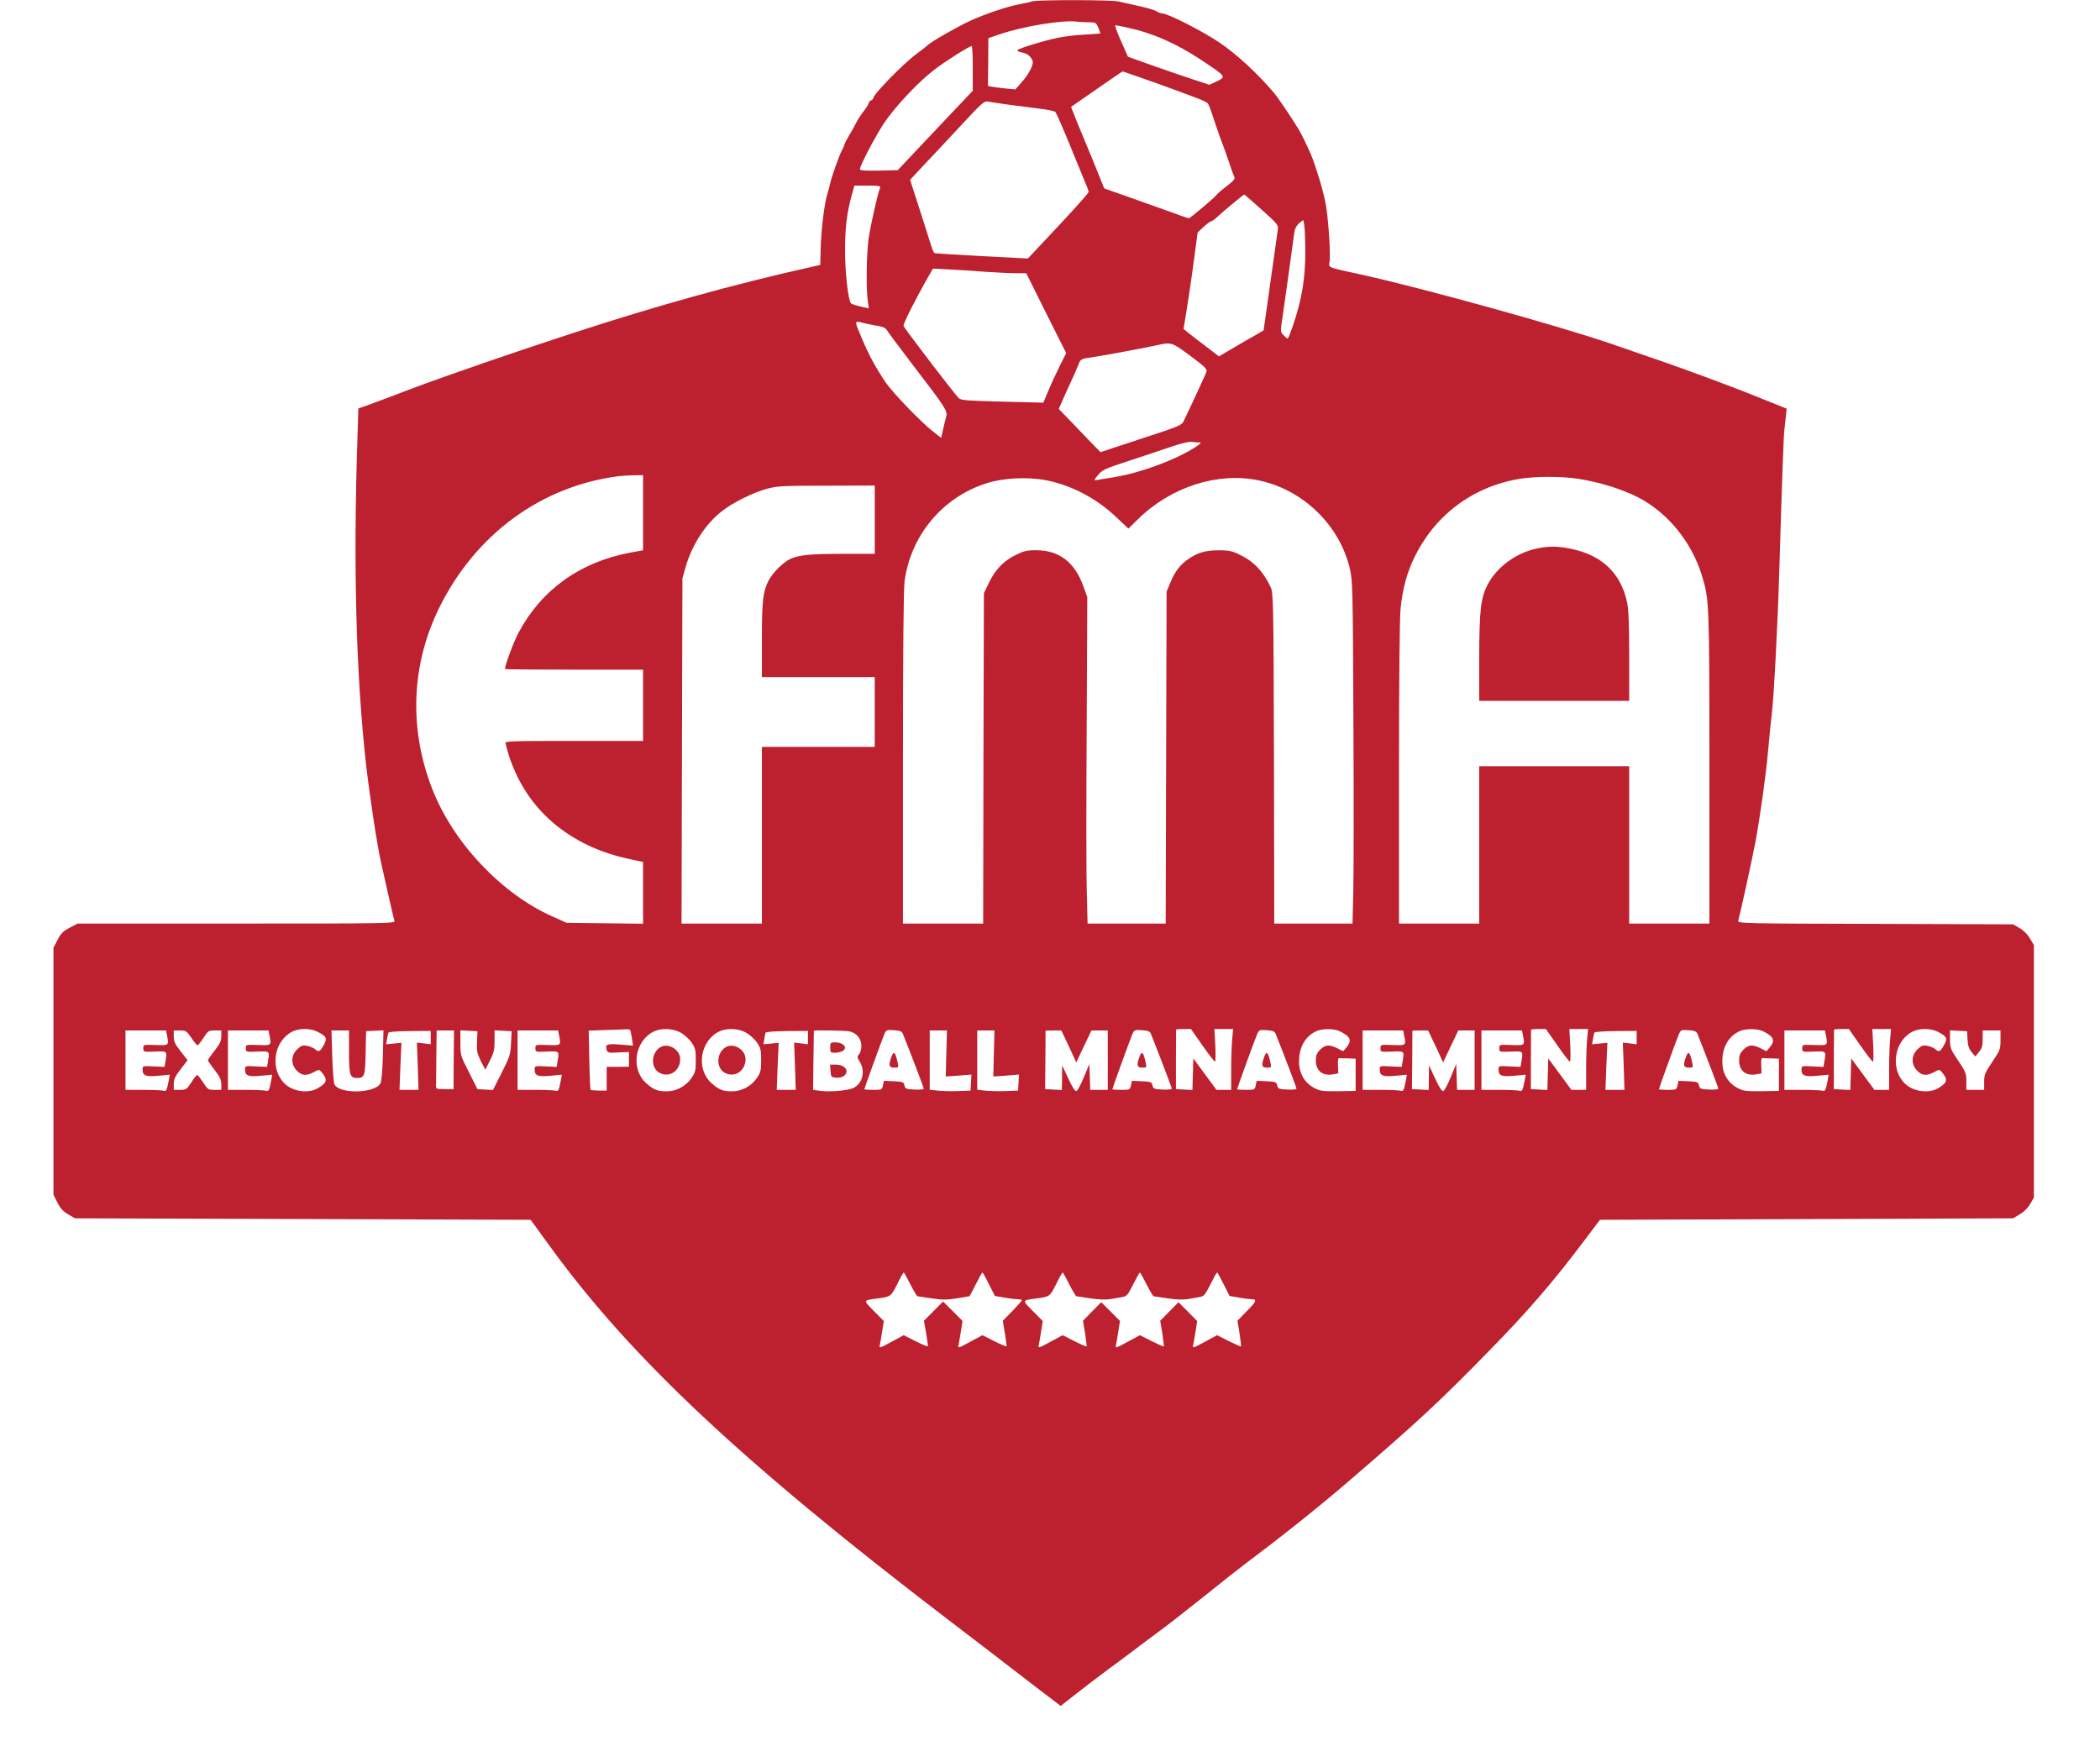 <?xml version="1.0" standalone="no"?>
<!DOCTYPE svg PUBLIC "-//W3C//DTD SVG 20010904//EN"
 "http://www.w3.org/TR/2001/REC-SVG-20010904/DTD/svg10.dtd">
<svg version="1.0" xmlns="http://www.w3.org/2000/svg"
 width="1414pt" height="1176pt" viewBox="0 0 1414 1176"
 preserveAspectRatio="xMidYMid meet">

<g transform="translate(0,1176) scale(0.1,-0.1)"
fill="#bd202e" stroke="none">
<path d="M6950 11751 c-14 -5 -53 -14 -88 -20 -84 -16 -228 -65 -329 -111 -87
-40 -262 -140 -285 -163 -7 -7 -40 -33 -73 -57 -89 -65 -295 -275 -295 -301 0
-5 -7 -12 -15 -15 -8 -4 -15 -11 -15 -16 0 -6 -12 -27 -27 -47 -34 -44 -49
-68 -65 -101 -7 -14 -25 -46 -41 -73 -16 -26 -30 -53 -31 -60 -1 -6 -8 -23
-16 -37 -18 -33 -69 -174 -80 -225 -5 -22 -14 -56 -20 -75 -19 -59 -41 -239
-44 -360 l-3 -114 -74 -17 c-505 -113 -1029 -258 -1594 -443 -402 -131 -842
-283 -1095 -378 -107 -41 -229 -87 -271 -102 l-76 -27 -6 -193 c-29 -867 -10
-1596 58 -2206 25 -218 73 -532 100 -655 41 -187 86 -381 91 -397 5 -17 -40
-18 -1064 -18 l-1070 0 -53 -28 c-43 -22 -59 -38 -81 -81 l-28 -53 0 -832 0
-832 26 -52 c19 -39 38 -59 72 -80 l47 -27 1534 -5 1534 -5 138 -190 c545
-747 1293 -1448 2669 -2500 102 -78 244 -186 315 -241 72 -55 201 -155 288
-222 l159 -121 66 52 c121 95 182 141 251 192 38 28 102 75 143 106 40 31 127
96 193 145 66 48 210 161 320 249 110 89 236 188 280 221 240 180 482 373 681
544 460 395 625 548 956 888 253 258 426 459 628 727 l113 150 1391 5 1391 5
45 27 c28 16 55 43 70 70 l25 43 0 850 0 850 -27 45 c-16 28 -43 55 -70 70
l-43 25 -928 3 c-874 2 -928 3 -923 20 11 37 96 425 116 532 29 154 72 458 85
612 8 95 20 207 25 248 13 100 39 586 50 950 21 687 30 932 35 968 2 20 7 60
10 89 l5 51 -277 111 c-153 60 -404 153 -558 206 -154 53 -311 108 -350 121
-357 122 -1252 370 -1675 464 -246 54 -223 44 -217 93 7 64 -11 312 -29 397
-18 90 -69 255 -99 325 -23 52 -65 139 -78 160 -56 91 -143 220 -170 251 -109
129 -246 255 -362 335 -113 77 -352 199 -391 199 -8 0 -25 6 -37 14 -12 8 -65
24 -117 35 -52 12 -114 26 -138 31 -50 12 -545 12 -582 1z m381 -141 c47 0 49
-2 64 -36 8 -20 15 -38 15 -39 0 -1 -48 -5 -107 -8 -60 -3 -142 -13 -183 -22
-104 -22 -270 -74 -270 -84 0 -5 15 -12 34 -15 33 -6 58 -27 69 -57 8 -24 -25
-88 -73 -142 l-43 -49 -66 6 c-36 4 -78 9 -92 12 l-27 5 2 161 1 161 70 24
c165 57 431 100 529 87 16 -2 50 -4 77 -4z m256 -35 c173 -37 329 -105 503
-220 171 -114 169 -111 96 -146 l-43 -20 -109 36 c-60 19 -183 62 -274 94
l-165 59 -47 106 c-26 58 -43 106 -38 106 5 0 39 -7 77 -15z m-1037 -275 l0
-151 -177 -187 c-98 -103 -212 -224 -253 -268 l-75 -80 -128 -3 c-88 -2 -127
1 -127 9 0 24 103 221 162 310 75 112 232 279 341 362 73 56 233 157 250 158
4 0 7 -68 7 -150z m1278 -115 c146 -53 271 -100 276 -104 6 -5 16 -10 21 -11
6 -1 17 -22 26 -48 47 -141 71 -209 79 -227 5 -11 23 -63 41 -115 17 -52 35
-102 40 -111 7 -13 -5 -27 -54 -65 -34 -26 -65 -53 -69 -60 -11 -16 -174 -154
-183 -154 -4 0 -69 22 -144 50 -75 27 -201 72 -281 100 l-145 51 -37 92 c-20
51 -62 153 -93 227 -31 74 -65 156 -75 183 l-18 47 171 119 c95 66 174 120
175 120 2 1 123 -42 270 -94z m-1030 -131 c59 -7 150 -19 202 -26 52 -6 100
-16 106 -22 6 -6 51 -108 99 -226 48 -118 96 -235 106 -259 11 -24 19 -48 19
-53 0 -10 -126 -149 -317 -351 l-92 -98 -308 16 c-169 9 -313 18 -319 20 -5 1
-16 23 -23 46 -7 24 -42 135 -78 246 l-65 202 82 88 c46 48 158 168 249 266
162 174 167 178 199 172 19 -3 82 -13 140 -21z m-873 -561 c-16 -39 -64 -254
-76 -338 -15 -100 -18 -342 -6 -421 l7 -51 -56 13 c-31 7 -60 16 -64 21 -19
20 -40 209 -40 356 0 154 12 254 47 380 l16 57 89 0 c82 0 89 -2 83 -17z
m2570 -145 c99 -88 113 -105 110 -127 -4 -25 -13 -89 -55 -391 -11 -80 -25
-179 -31 -220 l-11 -75 -56 -33 c-32 -17 -99 -57 -151 -87 l-93 -55 -92 70
c-50 38 -104 79 -119 92 l-28 23 15 90 c23 141 43 278 62 425 l18 134 40 38
c23 21 46 38 52 38 5 0 24 13 41 30 29 28 175 149 181 150 2 0 54 -46 117
-102z m294 -269 c1 -192 -21 -330 -86 -521 -15 -43 -29 -78 -33 -78 -4 0 -16
10 -28 23 -21 22 -21 24 -7 117 8 52 28 196 45 320 17 124 33 241 36 260 3 21
16 44 32 57 l27 21 6 -26 c4 -15 7 -93 8 -173z m-2145 -150 c72 -5 161 -9 198
-9 l68 0 134 -269 135 -269 -42 -84 c-23 -46 -58 -121 -77 -167 l-35 -83 -275
7 c-237 6 -278 9 -294 23 -23 21 -365 467 -372 487 -5 12 81 182 173 343 l25
43 116 -6 c64 -3 175 -10 246 -16z m-726 -365 c29 -5 46 -14 54 -28 6 -11 84
-115 172 -231 223 -290 238 -314 227 -351 -5 -16 -14 -55 -21 -86 l-13 -57
-56 44 c-85 67 -272 262 -321 334 -63 95 -107 175 -150 276 -61 144 -61 136 7
119 32 -7 77 -17 101 -20z m2096 -200 c95 -70 115 -90 110 -106 -3 -10 -35
-81 -70 -156 -35 -75 -72 -153 -81 -172 -16 -35 -18 -36 -290 -125 l-273 -90
-78 80 c-42 44 -105 110 -140 146 l-63 65 17 39 c9 21 35 80 58 129 24 50 49
108 57 129 14 39 17 41 99 52 54 7 341 61 425 79 103 23 103 23 229 -70z m60
-584 c17 0 14 -4 -16 -25 -126 -86 -380 -181 -558 -209 -58 -9 -113 -18 -122
-20 -13 -3 -9 7 15 34 29 36 46 43 207 96 96 32 225 74 285 95 66 23 121 36
139 33 16 -2 38 -4 50 -4z m-3744 -473 l0 -253 -88 -16 c-338 -64 -596 -250
-750 -538 -32 -59 -92 -220 -92 -246 0 -2 209 -4 465 -4 l465 0 0 -240 0 -240
-466 0 c-438 0 -465 -1 -460 -17 3 -10 10 -37 16 -60 6 -23 24 -75 42 -115
132 -313 412 -529 784 -605 l84 -18 0 -208 0 -208 -257 3 -258 3 -98 44 c-342
153 -666 497 -806 856 -160 409 -142 844 50 1229 245 491 685 812 1204 879 17
2 60 5 98 6 l67 1 0 -253z m6300 228 c142 -23 287 -68 393 -121 201 -101 366
-300 436 -529 50 -160 51 -187 51 -1302 l0 -1043 -270 0 -270 0 0 530 0 530
-505 0 -505 0 0 -530 0 -530 -270 0 -270 0 0 1015 c0 653 4 1050 11 1111 14
131 42 234 89 333 138 288 390 480 705 535 108 19 289 19 405 1z m-3588 -9
c170 -33 339 -121 471 -246 l85 -80 64 63 c222 218 536 319 812 262 299 -62
546 -301 615 -595 19 -81 20 -132 24 -1030 3 -520 2 -1038 -1 -1152 l-5 -208
-263 0 -264 0 -2 1113 c-3 1060 -4 1114 -22 1152 -49 105 -114 174 -206 218
-55 27 -76 31 -140 31 -91 0 -141 -14 -204 -56 -57 -37 -97 -89 -128 -167
l-23 -56 -3 -1117 -3 -1118 -263 0 -263 0 -5 208 c-4 114 -4 608 -1 1099 l4
892 -26 72 c-58 162 -163 243 -315 243 -66 1 -85 -4 -142 -32 -80 -39 -139
-101 -181 -190 l-32 -67 -3 -1112 -2 -1113 -270 0 -270 0 0 1114 c0 743 4
1141 11 1193 42 307 253 561 547 657 112 37 278 46 404 22z m-1152 -266 l0
-230 -220 0 c-218 0 -297 -8 -354 -37 -47 -24 -116 -94 -141 -143 -38 -76 -45
-137 -45 -400 l0 -250 380 0 380 0 0 -235 0 -235 -380 0 -380 0 0 -595 0 -595
-270 0 -271 0 3 1163 3 1162 22 78 c42 146 132 286 241 372 74 60 217 130 312
155 66 17 112 19 398 19 l322 1 0 -230z m-3751 -3449 c61 -32 66 -44 40 -91
-25 -44 -34 -48 -59 -25 -10 9 -34 18 -53 22 -31 5 -40 1 -67 -25 -42 -42 -42
-101 -1 -143 34 -34 63 -36 113 -10 34 19 37 19 51 3 45 -52 41 -73 -23 -111
-47 -28 -120 -28 -178 0 -141 68 -143 292 -4 376 48 29 127 31 181 4z m2104
12 c3 -5 8 -30 12 -57 l7 -48 -85 7 c-90 7 -104 2 -92 -36 6 -19 13 -21 78
-17 l72 3 0 -50 0 -49 -75 -1 -75 0 0 -80 0 -80 -52 0 c-29 1 -54 3 -56 5 -3
3 -7 94 -9 202 l-4 197 110 4 c61 1 123 4 138 5 15 1 29 -1 31 -5z m338 -16
c24 -13 58 -43 74 -66 27 -39 30 -50 30 -121 0 -71 -3 -82 -30 -122 -38 -54
-102 -88 -166 -88 -62 0 -89 11 -139 56 -105 95 -77 283 52 347 49 24 126 22
179 -6z m440 0 c24 -13 58 -43 74 -66 27 -39 30 -50 30 -121 0 -71 -3 -82 -30
-122 -38 -54 -102 -88 -166 -88 -62 0 -89 11 -139 56 -105 95 -77 283 52 347
49 24 126 22 179 -6z m1059 -11 c58 -145 140 -361 140 -368 0 -5 -28 -8 -62
-6 -57 3 -63 5 -68 28 -5 23 -11 25 -72 28 l-66 3 -7 -31 c-6 -29 -8 -30 -66
-30 -32 0 -59 2 -59 4 0 7 116 327 133 367 14 33 15 34 66 31 42 -3 54 -8 61
-26z m1670 0 c58 -145 140 -361 140 -368 0 -5 -28 -8 -62 -6 -57 3 -63 5 -68
28 -5 23 -11 25 -72 28 l-66 3 -7 -31 c-6 -29 -8 -30 -66 -30 -32 0 -59 2 -59
4 0 7 116 327 133 367 14 33 15 34 66 31 42 -3 54 -8 61 -26z m346 -76 c42
-60 80 -110 85 -110 4 0 5 50 2 110 l-6 110 63 0 63 0 -6 -67 c-4 -38 -7 -130
-7 -205 l0 -138 -50 0 -49 0 -78 106 -78 106 -3 -107 -3 -106 -56 3 -55 3 0
198 c1 108 1 199 1 202 1 3 23 5 50 5 l50 0 77 -110z m494 76 c58 -145 140
-361 140 -368 0 -5 -28 -8 -62 -6 -57 3 -63 5 -68 28 -5 23 -11 25 -72 28
l-66 3 -7 -31 c-6 -29 -8 -30 -66 -30 -32 0 -59 2 -59 4 0 7 116 327 133 367
14 33 15 34 66 31 42 -3 54 -8 61 -26z m433 18 c71 -36 81 -61 44 -107 l-23
-27 -39 20 c-54 27 -81 25 -116 -9 -23 -24 -29 -38 -29 -73 0 -70 46 -107 117
-93 l34 6 -2 52 c-2 36 1 52 9 51 7 -1 34 -2 61 -2 l49 -2 0 -109 0 -108 -117
-2 c-106 -1 -122 1 -162 22 -66 35 -103 100 -102 180 0 96 43 170 118 203 42
18 120 17 158 -2z m1463 -94 c42 -60 80 -110 85 -110 4 0 5 50 2 110 l-6 110
63 0 63 0 -6 -67 c-4 -38 -7 -130 -7 -205 l0 -138 -50 0 -49 0 -78 106 -78
106 -3 -107 -3 -106 -56 3 -55 3 0 198 c1 108 1 199 1 202 1 3 23 5 50 5 l50
0 77 -110z m944 76 c58 -145 140 -361 140 -368 0 -5 -28 -8 -62 -6 -57 3 -63
5 -68 28 -5 23 -11 25 -72 28 l-66 3 -7 -31 c-6 -29 -8 -30 -66 -30 -32 0 -59
2 -59 4 0 7 116 327 133 367 14 33 15 34 66 31 42 -3 54 -8 61 -26z m443 18
c71 -36 81 -61 44 -107 l-23 -27 -39 20 c-54 27 -81 25 -116 -9 -23 -24 -29
-38 -29 -73 0 -70 46 -107 117 -93 l34 6 -2 52 c-2 36 1 52 9 51 7 -1 34 -2
61 -2 l49 -2 0 -109 0 -108 -117 -2 c-106 -1 -122 1 -162 22 -66 35 -103 100
-102 180 0 96 43 170 118 203 42 18 120 17 158 -2z m653 -94 c42 -60 80 -110
85 -110 4 0 5 50 2 110 l-6 110 63 0 63 0 -6 -67 c-4 -38 -7 -130 -7 -205 l0
-138 -50 0 -49 0 -78 106 -78 106 -3 -107 -3 -106 -56 3 -55 3 0 198 c1 108 1
199 1 202 1 3 23 5 50 5 l50 0 77 -110z m523 91 c61 -32 66 -44 40 -91 -25
-44 -34 -48 -59 -25 -10 9 -34 18 -53 22 -31 5 -40 1 -67 -25 -42 -42 -42
-101 -1 -143 34 -34 63 -36 113 -10 34 19 37 19 51 3 45 -52 41 -73 -23 -111
-47 -28 -120 -28 -178 0 -141 68 -143 292 -4 376 48 29 127 31 181 4z m-11925
-22 c14 -71 15 -70 -76 -67 -83 3 -83 3 -83 -22 0 -25 1 -25 78 -22 85 3 83 5
71 -68 l-6 -35 -74 3 c-73 4 -74 4 -74 -21 0 -42 21 -50 106 -42 l77 7 -7 -39
c-12 -64 -17 -75 -33 -69 -8 3 -69 6 -136 6 l-122 0 0 200 0 200 136 0 137 0
6 -31z m165 -19 c18 -28 37 -50 41 -50 4 0 22 23 40 50 31 48 34 50 76 50 l44
0 0 -39 c0 -31 -9 -51 -45 -97 -25 -31 -45 -61 -45 -65 0 -3 20 -33 45 -65 35
-45 45 -66 45 -96 l0 -38 -45 0 c-43 0 -46 2 -77 50 -18 27 -36 50 -40 50 -5
0 -23 -22 -40 -50 -31 -47 -36 -50 -75 -50 l-43 0 0 40 c0 32 9 51 47 100 l46
60 -46 59 c-39 49 -47 67 -47 100 l0 41 43 0 c39 0 44 -4 76 -50z m525 19 c14
-71 15 -70 -76 -67 -83 3 -83 3 -83 -22 0 -25 1 -25 78 -22 85 3 83 5 71 -68
l-6 -35 -74 3 c-73 4 -74 4 -74 -21 0 -42 21 -50 106 -42 l77 7 -7 -39 c-12
-64 -17 -75 -33 -69 -8 3 -69 6 -136 6 l-122 0 0 200 0 200 136 0 137 0 6 -31z
m536 -113 c0 -156 6 -176 54 -176 51 0 55 14 58 170 l3 145 59 3 58 3 -4 -168
c-2 -102 -9 -176 -16 -189 -37 -68 -276 -74 -310 -7 -5 10 -12 96 -15 191 l-5
172 59 0 59 0 0 -144z m550 96 l0 -45 -46 6 -47 5 6 -159 5 -159 -64 0 -64 0
6 159 7 158 -51 -5 -52 -5 6 34 c3 19 7 39 9 44 1 6 59 10 144 11 l141 1 0
-45z m155 -149 l-1 -198 -59 0 c-59 0 -60 1 -59 28 0 15 1 104 2 197 l2 170
58 0 59 0 -2 -197z m157 120 c-3 -63 1 -79 26 -130 l30 -57 31 62 c26 51 31
73 31 132 l0 71 57 -3 58 -3 -4 -80 c-3 -74 -7 -87 -62 -198 l-60 -118 -52 3
-52 3 -57 113 c-57 112 -58 115 -58 198 l0 85 58 -3 57 -3 -3 -72z m552 46
c14 -71 15 -70 -76 -67 -83 3 -83 3 -83 -22 0 -25 1 -25 78 -22 85 3 83 5 71
-68 l-6 -35 -74 3 c-73 4 -74 4 -74 -21 0 -42 21 -50 106 -42 l77 7 -7 -39
c-12 -64 -17 -75 -33 -69 -8 3 -69 6 -136 6 l-122 0 0 200 0 200 136 0 137 0
6 -31z m1676 -17 l0 -45 -46 6 -47 5 6 -159 5 -159 -64 0 -64 0 6 159 7 158
-51 -5 -52 -5 6 34 c3 19 7 39 9 44 1 6 59 10 144 11 l141 1 0 -45z m279 42
c48 -10 81 -49 81 -97 0 -23 -7 -48 -16 -58 -14 -15 -13 -20 5 -50 39 -63 20
-144 -42 -176 -36 -18 -162 -29 -229 -19 l-43 6 2 198 c2 108 3 198 3 200 0 5
209 2 239 -4z m653 -149 l-4 -155 86 6 87 7 -3 -54 -3 -54 -85 -3 c-47 -2
-109 0 -137 3 l-53 6 0 200 0 199 58 0 58 0 -4 -155z m320 0 l-4 -155 86 6 87
7 -3 -54 -3 -54 -85 -3 c-47 -2 -109 0 -137 3 l-53 6 0 200 0 199 58 0 58 0
-4 -155z m505 48 l50 -108 51 108 51 107 55 0 55 0 0 -200 0 -200 -59 0 -59 0
-3 87 -3 87 -37 -89 c-20 -50 -43 -91 -50 -93 -10 -2 -29 28 -55 85 l-41 88
-1 -83 -1 -83 -56 3 -57 3 2 195 c0 107 1 196 1 198 0 1 24 2 53 2 l53 0 51
-107z m2257 76 c14 -71 15 -70 -76 -67 -83 3 -83 3 -83 -22 0 -25 1 -25 78
-22 85 3 83 5 71 -68 l-6 -35 -74 3 c-73 4 -74 4 -74 -21 0 -42 21 -50 106
-42 l77 7 -7 -39 c-12 -64 -17 -75 -33 -69 -8 3 -69 6 -136 6 l-122 0 0 200 0
200 136 0 137 0 6 -31z m213 -76 l50 -108 51 108 51 107 55 0 55 0 0 -200 0
-200 -59 0 -59 0 -3 87 -3 87 -37 -89 c-20 -50 -43 -91 -50 -93 -10 -2 -29 28
-55 85 l-41 88 -1 -83 -1 -83 -56 3 -57 3 2 195 c0 107 1 196 1 198 0 1 24 2
53 2 l53 0 51 -107z m587 76 c14 -71 15 -70 -76 -67 -83 3 -83 3 -83 -22 0
-25 1 -25 78 -22 85 3 83 5 71 -68 l-6 -35 -74 3 c-73 4 -74 4 -74 -21 0 -42
21 -50 106 -42 l77 7 -7 -39 c-12 -64 -17 -75 -33 -69 -8 3 -69 6 -136 6
l-122 0 0 200 0 200 136 0 137 0 6 -31z m766 -17 l0 -45 -46 6 -47 5 6 -159 5
-159 -64 0 -64 0 6 159 7 158 -51 -5 -52 -5 6 34 c3 19 7 39 9 44 1 6 59 10
144 11 l141 1 0 -45z m1274 17 c14 -71 15 -70 -76 -67 -83 3 -83 3 -83 -22 0
-25 1 -25 78 -22 85 3 83 5 71 -68 l-6 -35 -74 3 c-73 4 -74 4 -74 -21 0 -42
21 -50 106 -42 l77 7 -7 -39 c-12 -64 -17 -75 -33 -69 -8 3 -69 6 -136 6
l-122 0 0 200 0 200 136 0 137 0 6 -31z m954 -29 c2 -42 9 -63 27 -85 l25 -30
25 30 c20 24 25 41 25 88 l0 57 60 0 60 0 0 -64 c0 -62 -3 -69 -55 -147 -50
-74 -55 -87 -55 -136 l0 -53 -60 0 -60 0 0 58 c0 53 -4 63 -55 139 -52 77 -55
86 -55 143 l0 61 58 -3 57 -3 3 -55z m-7118 -1650 c22 -44 44 -80 48 -80 4 -1
46 -7 94 -14 73 -11 102 -11 170 0 46 8 84 14 85 14 2 0 21 36 43 80 22 44 42
80 45 80 3 0 23 -36 44 -79 l40 -79 64 -11 c35 -6 76 -11 90 -11 15 0 27 -3
27 -7 0 -4 -29 -37 -64 -73 l-64 -65 14 -84 c8 -46 13 -85 11 -88 -3 -2 -40
13 -83 35 l-79 40 -83 -45 c-79 -43 -83 -44 -78 -22 3 13 10 55 16 93 l11 70
-65 65 -66 66 -64 -65 -65 -65 15 -84 c8 -46 13 -85 11 -88 -3 -2 -40 13 -83
35 l-79 40 -83 -45 c-79 -43 -83 -44 -78 -22 3 13 10 55 16 93 l11 69 -67 68
c-73 74 -74 71 21 84 93 12 93 12 136 96 21 44 41 79 44 79 3 0 23 -36 45 -80z
m1070 0 c22 -44 44 -80 48 -80 4 -1 46 -7 95 -14 57 -9 104 -10 135 -5 26 5
62 11 80 14 29 5 37 15 72 85 22 44 42 80 45 80 3 0 23 -36 45 -80 22 -44 44
-80 48 -80 4 -1 46 -7 95 -14 57 -9 104 -10 135 -5 26 5 62 11 80 14 29 5 37
15 72 85 22 44 42 80 45 80 3 0 23 -36 44 -79 l40 -79 64 -11 c35 -6 73 -11
84 -11 39 0 33 -15 -31 -79 l-64 -66 14 -84 c7 -47 12 -87 10 -89 -2 -2 -39
15 -82 36 l-79 40 -83 -45 c-79 -43 -83 -44 -78 -22 3 13 10 55 16 93 l11 69
-63 64 -63 63 -61 -62 -62 -63 14 -84 c7 -47 12 -87 10 -89 -2 -2 -39 15 -82
36 l-79 40 -83 -45 c-79 -43 -83 -44 -78 -22 3 13 10 55 16 93 l11 70 -63 63
-63 63 -62 -62 -61 -63 14 -84 c7 -47 12 -87 10 -89 -2 -2 -39 14 -82 36 l-79
40 -83 -45 c-79 -43 -83 -44 -78 -22 3 13 10 55 16 93 l11 69 -67 68 c-73 74
-74 71 21 84 93 12 93 12 136 96 21 44 41 79 44 79 3 0 23 -36 45 -80z"/>
<path d="M10344 8065 c-135 -29 -263 -123 -324 -236 -50 -94 -59 -173 -60
-501 l0 -288 505 0 505 0 0 298 c0 217 -4 315 -14 364 -42 198 -169 319 -378
362 -91 19 -151 19 -234 1z"/>
<path d="M4441 4704 c-59 -42 -59 -139 1 -170 66 -34 138 14 138 93 0 67 -86
115 -139 77z"/>
<path d="M4881 4704 c-59 -42 -59 -139 1 -170 66 -34 138 14 138 93 0 67 -86
115 -139 77z"/>
<path d="M6001 4639 c-19 -54 -15 -69 19 -69 34 0 33 -3 19 56 -13 52 -23 55
-38 13z"/>
<path d="M7671 4639 c-19 -54 -15 -69 19 -69 34 0 33 -3 19 56 -13 52 -23 55
-38 13z"/>
<path d="M8511 4639 c-19 -54 -15 -69 19 -69 34 0 33 -3 19 56 -13 52 -23 55
-38 13z"/>
<path d="M11351 4639 c-19 -54 -15 -69 19 -69 34 0 33 -3 19 56 -13 52 -23 55
-38 13z"/>
<path d="M5590 4705 c0 -32 2 -35 31 -35 17 0 39 5 50 10 41 23 10 60 -50 60
-29 0 -31 -3 -31 -35z"/>
<path d="M5592 4548 c3 -41 4 -43 39 -46 38 -3 69 16 69 43 0 25 -31 45 -71
45 l-40 0 3 -42z"/>
</g>
</svg>

